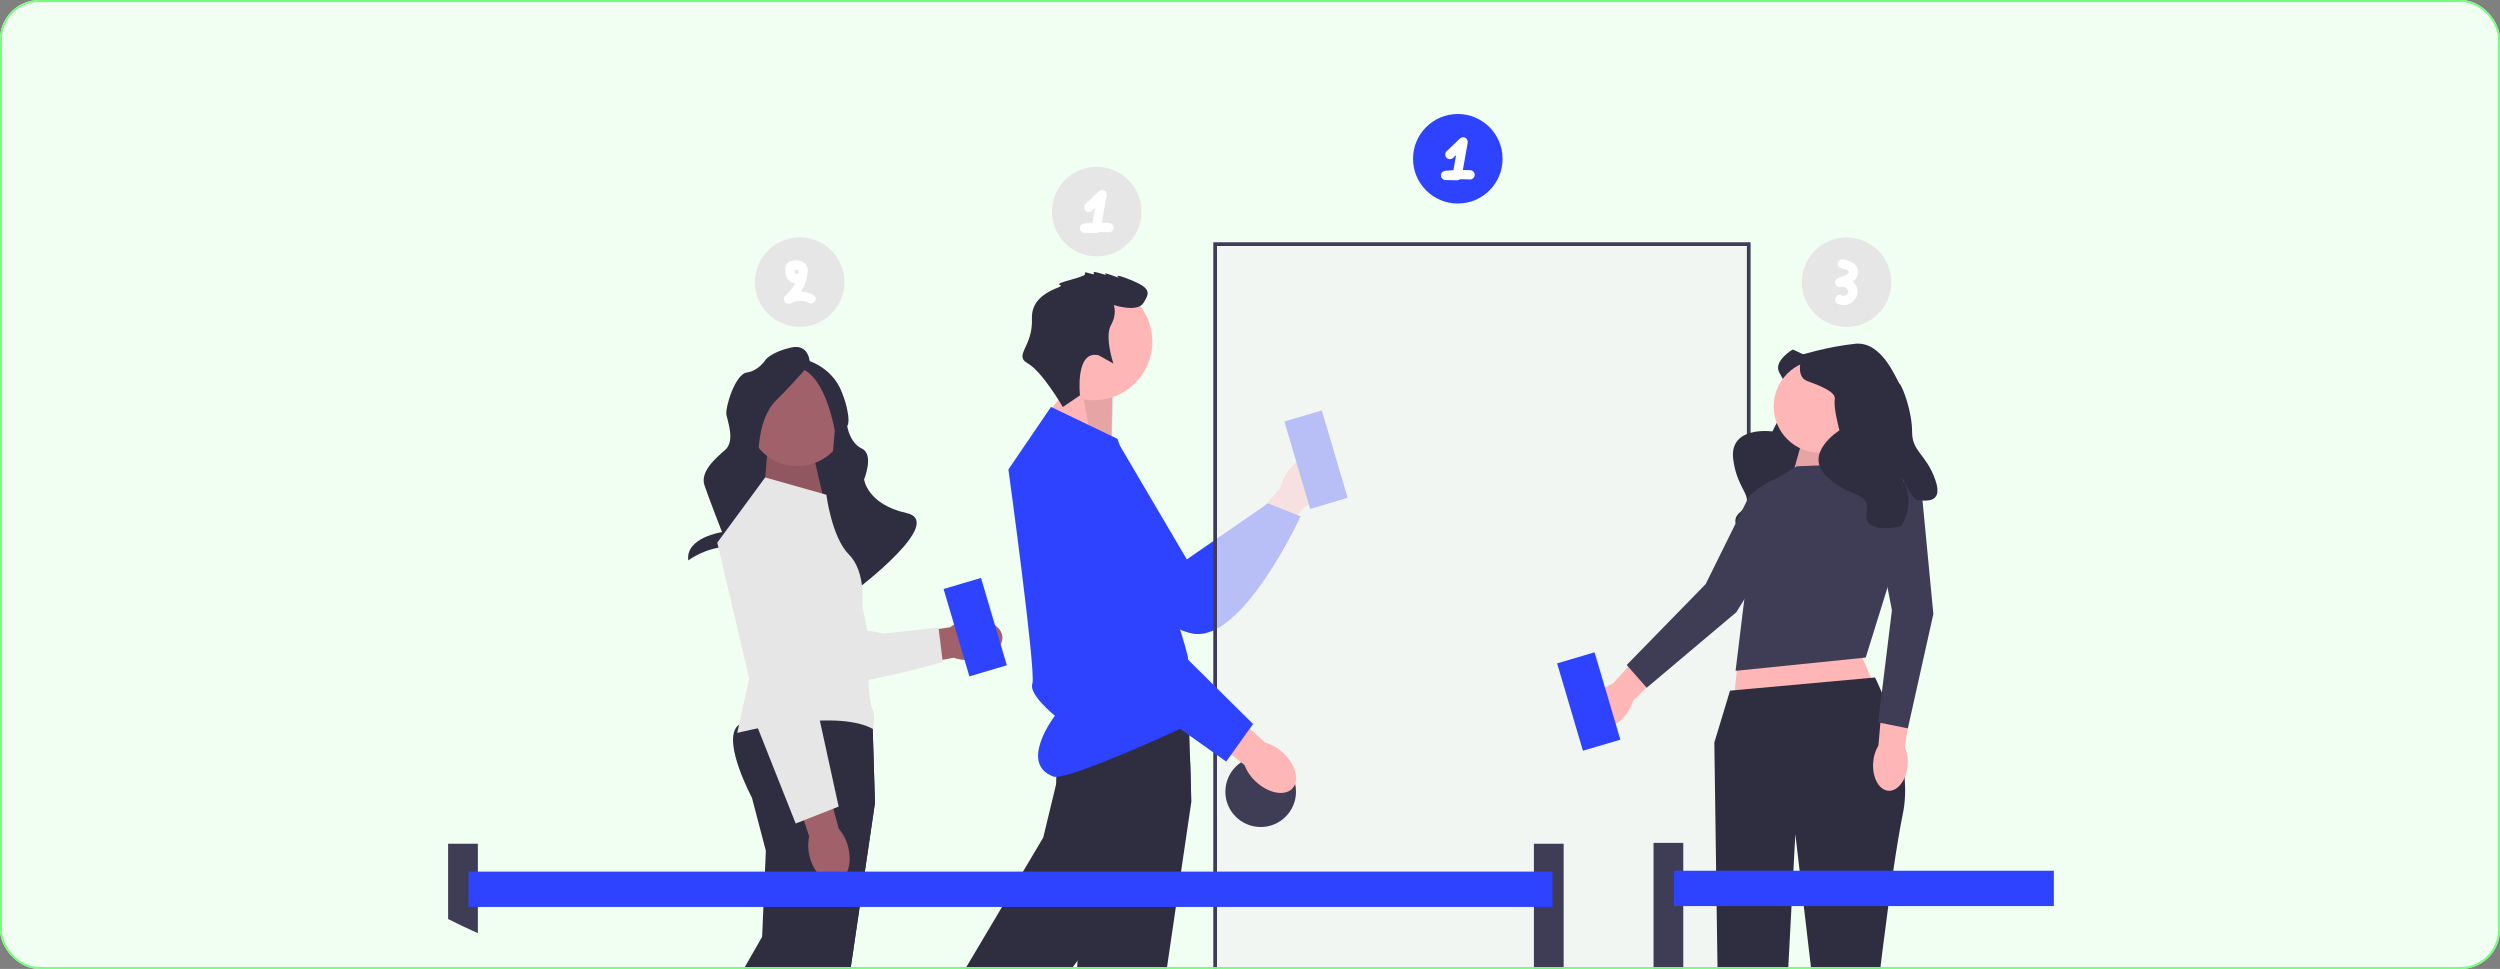 <svg width="1272" height="493" viewBox="0 0 1272 493" fill="none" xmlns="http://www.w3.org/2000/svg">
<rect x="0" y="0" width="1272" height="493" fill="#808080" stroke="none"/>
<g clip-path="url(#clip0_403_7450)">
<rect width="1272" height="493" rx="20" fill="#F1FFF2"/>
<g clip-path="url(#clip1_403_7450)">
<path d="M655.873 239.017C661.302 232.141 669.25 229.368 673.625 232.824C678.001 236.279 677.147 244.653 671.715 251.531C669.583 254.308 666.817 256.534 663.649 258.024L640.281 286.868L626.979 275.614L651.428 248.373C652.141 244.944 653.666 241.736 655.873 239.017Z" fill="#FFB6B6"/>
<path d="M569.759 226.677L603.856 284.621L645.132 256.108L661.735 262.73C661.735 262.73 632.403 326.573 607.111 322.421C581.819 318.268 531.494 261.14 537.27 241.19C543.047 221.24 569.759 226.677 569.759 226.677Z" fill="#2E43FF"/>
<path d="M672.537 208.821L653.485 214.447L666.613 258.902L685.665 253.276L672.537 208.821Z" fill="#2E43FF"/>
<path d="M565.48 228.12L565.887 200.948L549.131 190.503L530.911 212.79L565.48 228.12Z" fill="#FFB6B6"/>
<path opacity="0.1" d="M565.479 228.12L566.564 201.625L549.131 190.503L555.054 223.291L565.479 228.12Z" fill="black"/>
<path d="M556.506 203.654C572.964 203.654 586.306 190.313 586.306 173.855C586.306 157.397 572.964 144.055 556.506 144.055C540.048 144.055 526.707 157.397 526.707 173.855C526.707 190.313 540.048 203.654 556.506 203.654Z" fill="#FFB6B6"/>
<path d="M606.174 407.791L600.924 443.483L598.284 461.457L587.292 536.246C573.424 535.811 559.736 535.186 546.256 534.401L548.214 488.862L549.396 461.457L550.172 443.483L550.654 432.169L543.588 405.18C543.588 405.18 541.261 400.857 538.896 395.096C538.48 394.075 538.054 393.006 537.647 391.908C534.715 384.066 532.388 374.729 535.311 369.848C535.453 369.621 535.594 369.403 535.755 369.195C537.08 367.483 540.514 366.206 545.177 365.26C548.025 364.674 551.345 364.22 554.921 363.87C565.743 362.801 578.958 362.64 589.071 362.744C598.218 362.819 604.821 363.103 604.821 363.103L604.916 366.121L604.925 366.414L604.991 368.703L605.152 374.171L605.559 387.68L605.975 401.406L606.174 407.791Z" fill="#2F2E41"/>
<path d="M605.975 401.407L591.246 430.95L581.928 443.484L568.581 461.458L548.214 488.863L515.918 532.331C500.385 531.12 485.155 529.673 470.293 528.027L509.826 461.458L520.497 443.484L530.798 426.145L537.344 399.023C537.344 399.023 537.344 397.576 537.449 395.258C537.496 394.284 537.562 393.149 537.647 391.91C538.224 383.632 539.974 370.436 545.177 365.261C545.877 364.552 546.643 364.003 547.476 363.625C549.037 362.925 551.638 363.095 554.921 363.871C563.037 365.81 575.297 371.524 586.308 377.2C593.923 381.135 600.933 385.042 605.559 387.681L605.975 401.407Z" fill="#2F2E41"/>
<path d="M534.741 207.041L568.595 223.291C568.595 223.291 604.48 329.591 604.48 335.007C604.48 340.424 614.636 343.809 608.542 349.903C602.448 355.997 619.884 361.157 610.489 366.025C601.094 370.892 542.488 397.516 535.971 395.115C517.997 388.494 536.733 364.161 536.733 364.161C536.733 364.161 523.231 353.288 525.262 347.872C527.294 342.455 513.075 238.863 513.075 238.863L534.741 207.041Z" fill="#2E43FF"/>
<path d="M559.014 180.779L566.493 184.964C566.493 184.964 561.906 171.398 565.254 165.415C568.602 159.431 566.65 155.196 566.65 155.196C566.65 155.196 578.592 159.129 581.737 154.21C584.882 149.292 585.922 146.731 575.679 142.571C565.436 138.41 569.29 141.352 569.29 141.352C569.29 141.352 560.542 138.029 562.469 139.5C564.396 140.971 555.218 137.014 556.511 138.916C557.803 140.818 550.755 137.267 552.048 139.169C553.341 141.071 535.718 143.781 539.343 145.024C542.969 146.267 524.484 147.709 525.04 162.162C525.595 176.615 515.529 180.715 522.957 184.916C530.385 189.117 540.753 207.096 540.753 207.096L549.496 201.153C549.496 201.153 546.869 177.912 559.014 180.779Z" fill="#2F2E41"/>
<path d="M495.531 335.638C504.219 334.513 510.681 329.117 509.964 323.588C509.247 318.059 501.623 314.491 492.932 315.618C489.454 316.021 486.123 317.25 483.218 319.204L446.466 324.438L449.29 341.632L485.221 334.647C488.529 335.796 492.065 336.136 495.531 335.638Z" fill="#A0616A"/>
<path d="M383.176 260.187L393.256 335.23C393.256 335.23 396.029 351.369 421.269 348.993C446.509 346.616 479.679 336.828 479.679 336.828L477.52 319.304L449.329 322.358C449.329 322.358 436.169 319.166 433.557 321.319C430.944 323.472 432.144 325.992 429.561 322.857C426.977 319.722 428.274 317.776 426.012 320.517C423.75 323.259 423.291 328.025 421.936 322.122C420.581 316.22 418.06 317.42 418.06 317.42L416.626 262.45C416.626 262.45 409.054 236.228 395.222 244.995C381.39 253.762 383.176 260.187 383.176 260.187Z" fill="#E6E6E6"/>
<path d="M427.359 200.313H377.434V274.084H427.359V200.313Z" fill="#2F2E41"/>
<path d="M388.64 251.591L390.389 230.462H413.636L418.789 252.848L388.64 251.591Z" fill="#A0616A"/>
<path opacity="0.1" d="M388.64 251.591L390.389 230.462H413.636L418.789 252.848L388.64 251.591Z" fill="black"/>
<path d="M430.756 215.844C433.004 201.991 423.596 188.938 409.743 186.69C395.89 184.442 382.838 193.85 380.59 207.703C378.341 221.556 387.749 234.609 401.602 236.857C415.456 239.105 428.508 229.697 430.756 215.844Z" fill="#A0616A"/>
<path d="M412.083 185.038C412.083 185.038 412.083 174.606 402.396 176.841C392.709 179.077 389.728 182.803 389.728 182.803C389.728 182.803 386.003 188.764 380.041 189.509C374.08 190.254 368.864 207.393 369.609 211.118C370.354 214.844 374.08 224.531 368.864 229.002C363.648 233.473 356.197 240.179 358.432 246.886C360.667 253.592 367.374 270.731 367.374 270.731C367.374 270.731 348.669 273.465 350.197 285.138C350.197 285.138 359.177 278.182 371.1 278.182C383.022 278.182 381.532 256.552 381.532 256.552C381.532 256.552 382.277 243.16 384.512 239.434C386.748 235.708 383.767 214.844 394.945 203.667C406.122 192.49 412.083 185.038 412.083 185.038Z" fill="#2F2E41"/>
<path d="M409.103 182.803C409.103 182.803 423.261 185.783 428.477 199.941C433.693 214.099 431.058 216.734 431.058 216.734C431.058 216.734 432.212 225.259 438.541 228.248C444.87 231.238 439.654 243.905 439.654 243.905C439.654 243.905 441.144 256.573 461.263 261.044C481.383 265.515 436.034 299.8 436.034 299.8C436.034 299.8 439.294 283.618 418.43 282.873C397.565 282.128 422.515 243.905 422.515 243.905L424.751 219.315C424.751 219.315 420.28 190.999 406.867 187.274C393.454 183.548 409.103 182.803 409.103 182.803Z" fill="#2F2E41"/>
<path d="M445.178 408.474L440.032 443.485L437.392 461.458L432.918 491.862L428.387 522.673C423.023 521.897 417.725 521.093 412.494 520.26C403.507 518.832 394.71 517.328 386.101 515.739L387.776 476.641L388.428 461.458L389.204 443.485L389.658 432.843L382.582 405.854C382.582 405.854 367.986 378.676 374.759 369.878C375.071 369.481 375.487 369.103 376.017 368.753C377.739 367.589 380.577 366.662 384.143 365.943C392.572 364.221 405.059 363.597 416.439 363.436C431.045 363.228 443.815 363.786 443.815 363.786L443.891 366.009L444.033 370.834L445.178 408.474Z" fill="#2F2E41"/>
<path d="M445.178 408.474L440.031 443.484L437.392 461.458L432.918 491.862L412.494 520.26C403.507 518.832 394.71 517.328 386.101 515.738C379.773 514.575 373.558 513.364 367.437 512.115L387.776 476.641L396.479 461.458L406.771 443.484L411.718 434.857L416.022 427.346L419.173 413.346L421.594 402.609L422.152 400.13C422.152 400.13 422.096 396.233 422.465 391.002C423.032 383.074 424.593 372.063 428.888 366.888C429.72 365.867 430.666 365.082 431.735 364.58C433.968 363.53 438.376 364.249 443.891 366.009L444.033 370.833L445.178 408.474Z" fill="#2F2E41"/>
<path d="M420.461 251.728L419.841 251.552L389.315 242.926L364.941 276.102L381.191 345.163L375.097 372.923C375.097 372.923 424.523 360.059 444.158 370.892C444.158 370.892 445.512 364.718 444.158 361.712C442.804 358.705 440.773 346.192 442.804 340.6C444.835 335.007 438.742 308.602 438.742 308.602C438.742 308.602 440.773 290.998 431.971 282.196C423.169 273.394 420.461 251.728 420.461 251.728Z" fill="#E6E6E6"/>
<path d="M411.988 435.957C414.176 444.44 420.328 450.186 425.726 448.793C431.124 447.399 433.725 439.393 431.534 430.907C430.705 427.506 429.074 424.352 426.777 421.71L417.049 385.885L400.334 390.808L411.699 425.603C410.967 429.028 411.066 432.578 411.988 435.957Z" fill="#A0616A"/>
<path d="M416.421 282.221C416.421 282.221 406.953 256.637 396.577 258.303C386.201 259.968 376.742 276.05 376.742 276.05L384.242 367.059L404.845 418.995L426.7 410.379L415.348 358.475L416.421 282.221Z" fill="#E6E6E6"/>
<path opacity="0.7" d="M889.76 124.217V516.448C889.447 516.514 889.135 516.571 888.814 516.618C884.018 517.489 879.155 518.321 874.236 519.135C868.39 520.099 862.459 521.036 856.452 521.935C851.457 522.673 846.415 523.391 841.316 524.082C826.474 526.116 811.215 527.923 795.587 529.493C790.583 530.004 785.532 530.486 780.452 530.94C736.038 534.932 688.834 537.089 639.889 537.089C632.955 537.089 626.068 537.042 619.21 536.957C618.888 536.957 618.576 536.957 618.264 536.947V124.217H889.76Z" fill="#F2F2F2"/>
<path d="M888.814 253.616V254.78L888.937 254.534C888.927 254.231 888.88 253.928 888.814 253.616ZM618.264 377.199L617.318 376.432V461.457H618.264V536.946C618.576 536.956 618.888 536.956 619.21 536.956V319.853C618.898 320.024 618.585 320.184 618.264 320.345V377.199ZM617.318 123.27V536.927C617.63 536.937 617.942 536.946 618.264 536.946C618.576 536.956 618.888 536.956 619.21 536.956V125.161H888.814V516.617C889.135 516.57 889.448 516.513 889.76 516.447C890.072 516.4 890.394 516.343 890.706 516.277V123.27H617.318Z" fill="#3F3D56"/>
<path d="M641.436 420.783C651.363 420.783 659.41 412.736 659.41 402.81C659.41 392.883 651.363 384.836 641.436 384.836C631.51 384.836 623.463 392.883 623.463 402.81C623.463 412.736 631.51 420.783 641.436 420.783Z" fill="#3F3D56"/>
<path d="M639.11 397.83C645.562 403.756 653.849 405.231 657.62 401.124C661.391 397.018 659.217 388.886 652.762 382.958C650.216 380.555 647.131 378.796 643.766 377.83L616.112 353.064L604.767 366.29L633.234 389.3C634.483 392.572 636.498 395.497 639.11 397.83Z" fill="#FFB6B6"/>
<path d="M559.181 266.429C559.181 266.429 537.318 250.115 529.518 257.158C521.719 264.201 522.532 282.841 522.532 282.841L578.343 355.119L623.887 387.484L637.536 368.364L599.771 330.992L559.181 266.429Z" fill="#2E43FF"/>
<path d="M795.587 429.294V529.492C790.583 530.003 785.532 530.485 780.452 530.939V429.294H795.587Z" fill="#3F3D56"/>
<path d="M243.136 429.294V474.796C237.848 472.459 232.796 470.056 228 467.606V429.294H243.136Z" fill="#3F3D56"/>
<path d="M789.907 443.484H238.401V461.458H789.907V443.484Z" fill="#2E43FF"/>
<path d="M912.115 177.827C912.115 177.827 902.025 183.745 905.334 189.597C908.643 195.449 913.257 203.42 910.127 205.931C906.997 208.441 901.83 219.51 901.83 219.51C901.83 219.51 879.774 216.429 881.845 233.562C883.915 250.695 894.277 253.03 885.396 260.567C876.515 268.105 894.626 277.119 894.626 277.119C894.626 277.119 907.129 273.223 909.981 261.241C912.834 249.26 907.438 270.402 909.248 271.918C911.057 273.434 918.083 283.427 923.055 270.141C928.027 256.856 923.104 251.705 929.673 243.863C936.242 236.022 940.708 223.34 940.513 221.123C940.317 218.906 948.027 198.676 936.16 190.786C924.292 182.897 912.115 177.827 912.115 177.827Z" fill="#2F2E41"/>
<path d="M826.465 364.663C821.407 370.363 814.365 372.373 810.739 369.153C807.112 365.933 808.273 358.704 813.334 353.003C815.325 350.698 817.838 348.903 820.665 347.768L842.403 323.89L853.391 334.33L830.794 356.761C830.003 359.703 828.519 362.413 826.465 364.663Z" fill="#FFB6B6"/>
<path d="M890.032 252.313C890.032 252.313 903.215 240.202 908.778 244.279C914.34 248.356 915.054 260.58 915.054 260.58L883.445 311.494L837.856 349.92L827.669 338.349L867.845 297.174L890.032 252.313Z" fill="#3F3D56"/>
<path d="M916.75 224.874L909.608 250.259H948.806L935.898 218.98L916.75 224.874Z" fill="#FFB6B6"/>
<path opacity="0.1" d="M916.75 224.874L909.608 250.259H948.806L935.898 218.98L916.75 224.874Z" fill="black"/>
<path d="M936.625 308.646L959.61 362.944L881.826 359.102L887.112 308.646H936.625Z" fill="#FFB6B6"/>
<path d="M914.141 237.262L946.575 235.91L968.198 273.75L949.278 334.564L883.059 341.321L890.229 282.671L893.87 249.424L914.141 237.262Z" fill="#3F3D56"/>
<path d="M968.201 413.883C966.64 421.442 964.946 431.8 963.291 443.029C962.43 448.875 961.579 454.958 960.765 461.002C958.665 476.507 956.792 491.766 955.553 502.153C945.261 504.82 934.562 507.365 923.484 509.768L917.761 461.002L915.652 443.029L913.466 424.431L912.482 443.029L911.527 461.002L908.784 512.833C902.852 514.025 896.827 515.169 890.706 516.276C890.394 516.342 890.072 516.399 889.76 516.446C889.448 516.513 889.136 516.569 888.814 516.617C884.018 517.487 879.156 518.319 874.237 519.133L873.423 461.002L873.168 443.029L872.25 377.813L880.244 351.401L882.656 351.184L888.814 350.626L889.76 350.54L890.706 350.446L951.968 344.884L954.011 344.694C954.011 344.694 955.468 347.542 957.473 352.281C957.644 352.678 957.823 353.095 958.003 353.52C959.734 357.683 961.796 363.084 963.679 369.186C966.167 377.208 968.352 386.44 969.08 395.626C969.572 401.86 969.402 408.065 968.201 413.883Z" fill="#2F2E41"/>
<path d="M970.593 389.228C970.023 396.827 965.64 402.693 960.804 402.33C955.967 401.966 952.51 395.512 953.081 387.91C953.268 384.87 954.179 381.919 955.74 379.304L958.561 347.136L973.629 348.781L969.248 380.319C970.401 383.138 970.862 386.193 970.593 389.228Z" fill="#FFB6B6"/>
<path d="M953.071 261.337C953.071 261.337 956.219 243.714 963.114 243.586C970.01 243.459 977.985 252.749 977.985 252.749L983.696 312.404L970.718 370.598L955.603 367.567L962.609 310.467L953.071 261.337Z" fill="#3F3D56"/>
<path d="M926.062 230.392C939.1 230.392 949.668 219.823 949.668 206.786C949.668 193.748 939.1 183.18 926.062 183.18C913.025 183.18 902.457 193.748 902.457 206.786C902.457 219.823 913.025 230.392 926.062 230.392Z" fill="#FFB6B6"/>
<path d="M917.014 180.424C917.014 180.424 913.079 191.441 919.374 193.801C925.669 196.162 934.325 199.309 933.538 203.244C932.751 207.178 935.898 218.981 935.898 218.981C935.898 218.981 917.014 230.784 929.603 242.587C942.193 254.39 951.636 249.526 949.669 261.007C947.701 272.488 967.373 267.767 967.373 267.767C967.373 267.767 974.455 256.75 968.947 245.734C963.439 234.718 972.881 254.39 975.242 254.39C977.602 254.39 989.405 257.537 984.684 244.161C979.963 230.784 972.881 229.997 972.881 219.768C972.881 209.538 968.16 196.949 966.586 195.375C965.013 193.801 957.931 173.343 943.767 174.916C929.604 176.49 917.014 180.424 917.014 180.424Z" fill="#2F2E41"/>
<path d="M811.316 331.888L792.264 337.515L805.392 381.97L824.444 376.343L811.316 331.888Z" fill="#2E43FF"/>
<path d="M499.142 294.048L480.09 299.675L493.219 344.13L512.271 338.503L499.142 294.048Z" fill="#2E43FF"/>
<path d="M856.452 428.841V521.935C851.457 522.672 846.415 523.391 841.316 524.082V428.841H856.452Z" fill="#3F3D56"/>
<path d="M1045 443.029H851.723V461.003H1045V443.029Z" fill="#2E43FF"/>
<path d="M558.01 130.431C570.591 130.431 580.789 120.233 580.789 107.652C580.789 95.072 570.591 84.874 558.01 84.874C545.43 84.874 535.232 95.072 535.232 107.652C535.232 120.233 545.43 130.431 558.01 130.431Z" fill="#E6E6E6"/>
<path d="M939.531 166.358C952.111 166.358 962.309 156.159 962.309 143.579C962.309 130.999 952.111 120.801 939.531 120.801C926.951 120.801 916.752 130.999 916.752 143.579C916.752 156.159 926.951 166.358 939.531 166.358Z" fill="#E6E6E6"/>
<path d="M564.241 113.454C563.021 113.391 561.8 113.363 560.58 113.353C561.39 108.797 562.2 104.241 563.01 99.684C563.196 98.638 562.886 97.577 561.923 97.014C561.004 96.476 559.817 96.657 559.057 97.383C556.808 99.534 554.56 101.684 552.311 103.835C551.388 104.718 551.422 106.29 552.311 107.179C553.233 108.102 554.73 108.065 555.655 107.179C556.152 106.704 556.649 106.229 557.146 105.754L555.777 113.458C554.443 113.524 553.11 113.611 551.78 113.742C550.509 113.867 549.415 114.739 549.415 116.107C549.415 117.412 550.498 118.443 551.78 118.472C553.745 118.515 555.71 118.559 557.675 118.603C558.164 118.614 558.703 118.416 559.137 118.09C560.838 118.074 562.54 118.096 564.241 118.184C565.518 118.251 566.606 117.05 566.606 115.819C566.606 114.484 565.522 113.521 564.241 113.454Z" fill="white"/>
<path d="M741.73 103.558C754.31 103.558 764.509 93.36 764.509 80.779C764.509 68.199 754.31 58.001 741.73 58.001C729.15 58.001 718.952 68.199 718.952 80.779C718.952 93.36 729.15 103.558 741.73 103.558Z" fill="#2E43FF"/>
<path d="M747.961 86.583C746.74 86.52 745.52 86.492 744.3 86.482C745.11 81.926 745.919 77.37 746.729 72.813C746.915 71.767 746.606 70.706 745.642 70.142C744.724 69.605 743.536 69.785 742.777 70.512C740.528 72.663 738.279 74.813 736.031 76.964C735.107 77.847 735.142 79.419 736.031 80.308C736.953 81.231 738.449 81.194 739.375 80.308C739.872 79.833 740.369 79.358 740.866 78.882L739.497 86.587C738.163 86.653 736.83 86.74 735.5 86.871C734.229 86.996 733.135 87.868 733.135 89.236C733.135 90.541 734.218 91.572 735.5 91.601C737.465 91.644 739.43 91.688 741.395 91.732C741.884 91.743 742.422 91.545 742.857 91.219C744.558 91.202 746.26 91.225 747.961 91.313C749.238 91.379 750.326 90.179 750.326 88.948C750.326 87.612 749.241 86.65 747.961 86.583Z" fill="white"/>
<path d="M406.881 166.316C419.461 166.316 429.659 156.117 429.659 143.537C429.659 130.957 419.461 120.759 406.881 120.759C394.301 120.759 384.103 130.957 384.103 143.537C384.103 156.117 394.301 166.316 406.881 166.316Z" fill="#E6E6E6"/>
<path d="M413.809 149.993C411.851 148.981 409.713 148.442 407.566 148.366C409.24 145.67 410.394 142.643 410.848 139.521C411.113 137.658 411.142 135.794 409.827 134.29C408.824 133.136 407.377 132.691 405.91 132.549C404.718 132.436 403.299 132.512 402.174 132.89C400.197 133.533 399.544 135.236 399.591 137.175C399.638 139.02 399.922 140.893 401.161 142.34C402.013 143.334 403.252 143.986 404.548 144.09C403.356 146.55 401.644 148.726 399.478 150.551C398.579 151.299 398.607 152.803 399.288 153.654C400.026 154.581 401.284 154.846 402.344 154.26C405.125 152.708 408.606 152.623 411.425 154.08C412.561 154.666 413.989 154.373 414.661 153.228C415.285 152.169 414.954 150.58 413.809 149.993ZM406.298 137.885C406.298 138.036 406.289 138.178 406.27 138.329C406.26 138.414 406.251 138.49 406.251 138.537C406.241 138.585 406.241 138.623 406.232 138.632V138.641C406.194 138.878 406.137 139.105 406.099 139.332C405.721 139.228 405.324 139.218 404.936 139.351C404.898 139.36 404.879 139.36 404.851 139.37H404.822C404.747 139.313 404.69 139.266 404.841 139.36C404.756 139.266 404.709 139.209 404.681 139.19L404.614 139.067C404.624 139.105 404.624 139.133 404.624 139.143C404.605 139.114 404.576 139.029 404.529 138.878C404.482 138.708 404.435 138.528 404.397 138.348C404.34 138.064 404.331 137.695 404.321 137.279C404.359 137.279 404.397 137.27 404.406 137.27C404.681 137.251 404.945 137.241 405.22 137.241C405.399 137.241 405.579 137.26 405.759 137.27C405.806 137.289 406.109 137.355 406.222 137.383C406.241 137.402 406.27 137.421 406.289 137.431C406.308 137.459 406.317 137.478 406.345 137.506L406.298 137.885Z" fill="white"/>
<path d="M942.706 143.279C944.296 142.058 945.554 140.261 945.421 138.18C945.175 134.339 941.41 132.589 938.081 131.946C936.822 131.7 935.526 132.296 935.167 133.592C934.855 134.756 935.564 136.26 936.822 136.506C937.362 136.61 937.901 136.733 938.44 136.893C938.714 136.969 938.989 137.064 939.254 137.177C939.329 137.215 939.604 137.338 939.651 137.366C939.868 137.48 940.095 137.612 940.304 137.764C940.323 137.792 940.436 137.896 940.512 137.972C940.341 137.839 940.663 138.341 940.663 138.218C940.682 138.265 940.691 138.303 940.701 138.341V138.426C940.701 138.435 940.644 138.625 940.663 138.625C940.512 138.871 940.455 138.984 940.36 139.079C939.954 139.533 939.67 139.703 939.074 139.987C937.693 140.658 936.17 141.018 934.789 141.718C932.386 142.948 934.06 146.779 936.614 146.041C936.737 146.013 936.851 145.975 936.974 145.946C937.04 145.937 937.153 145.918 937.229 145.918C937.39 145.918 937.541 145.918 937.693 145.928H937.749C938.062 145.994 938.374 146.069 938.667 146.192C938.705 146.211 938.762 146.24 938.809 146.278C938.941 146.353 939.083 146.438 939.216 146.514L939.367 146.618L939.377 146.628C939.499 146.722 939.604 146.836 939.717 146.94C939.736 146.959 939.84 147.082 939.897 147.138C939.944 147.205 940.039 147.328 940.048 147.347C940.133 147.488 940.218 147.64 940.294 147.791C940.304 147.819 940.313 147.867 940.323 147.914C940.341 148.009 940.37 148.113 940.398 148.217C940.389 148.255 940.408 148.415 940.408 148.52C940.408 148.548 940.408 148.567 940.417 148.586C940.389 148.709 940.351 148.832 940.323 148.955C940.313 148.983 940.313 148.993 940.313 149.002C940.228 149.163 940.133 149.314 940.048 149.465C940.039 149.484 940.02 149.494 940.01 149.513V149.522C939.906 149.626 939.821 149.721 939.717 149.825C939.651 149.891 939.566 149.957 939.49 150.024C939.433 150.052 939.282 150.166 939.244 150.184C939.112 150.251 938.989 150.326 938.856 150.393H938.847C938.837 150.402 938.828 150.402 938.818 150.402C938.639 150.459 938.468 150.506 938.298 150.553H938.27C938.109 150.553 937.73 150.506 937.73 150.525C937.674 150.516 937.598 150.497 937.551 150.487C937.447 150.43 937.248 150.326 937.248 150.326C934.628 148.756 932.244 152.852 934.855 154.413C939.093 156.948 944.863 153.543 945.128 148.737C945.251 146.552 944.248 144.632 942.706 143.279Z" fill="white"/>
</g>
</g>
<rect x="0.5" y="0.5" width="1271" height="492" rx="19.5" stroke="#73FF79"/>
<defs>
<clipPath id="clip0_403_7450">
<rect width="1272" height="493" rx="20" fill="white"/>
</clipPath>
<clipPath id="clip1_403_7450">
<rect width="817" height="479.088" fill="white" transform="translate(228 58)"/>
</clipPath>
</defs>
</svg>
